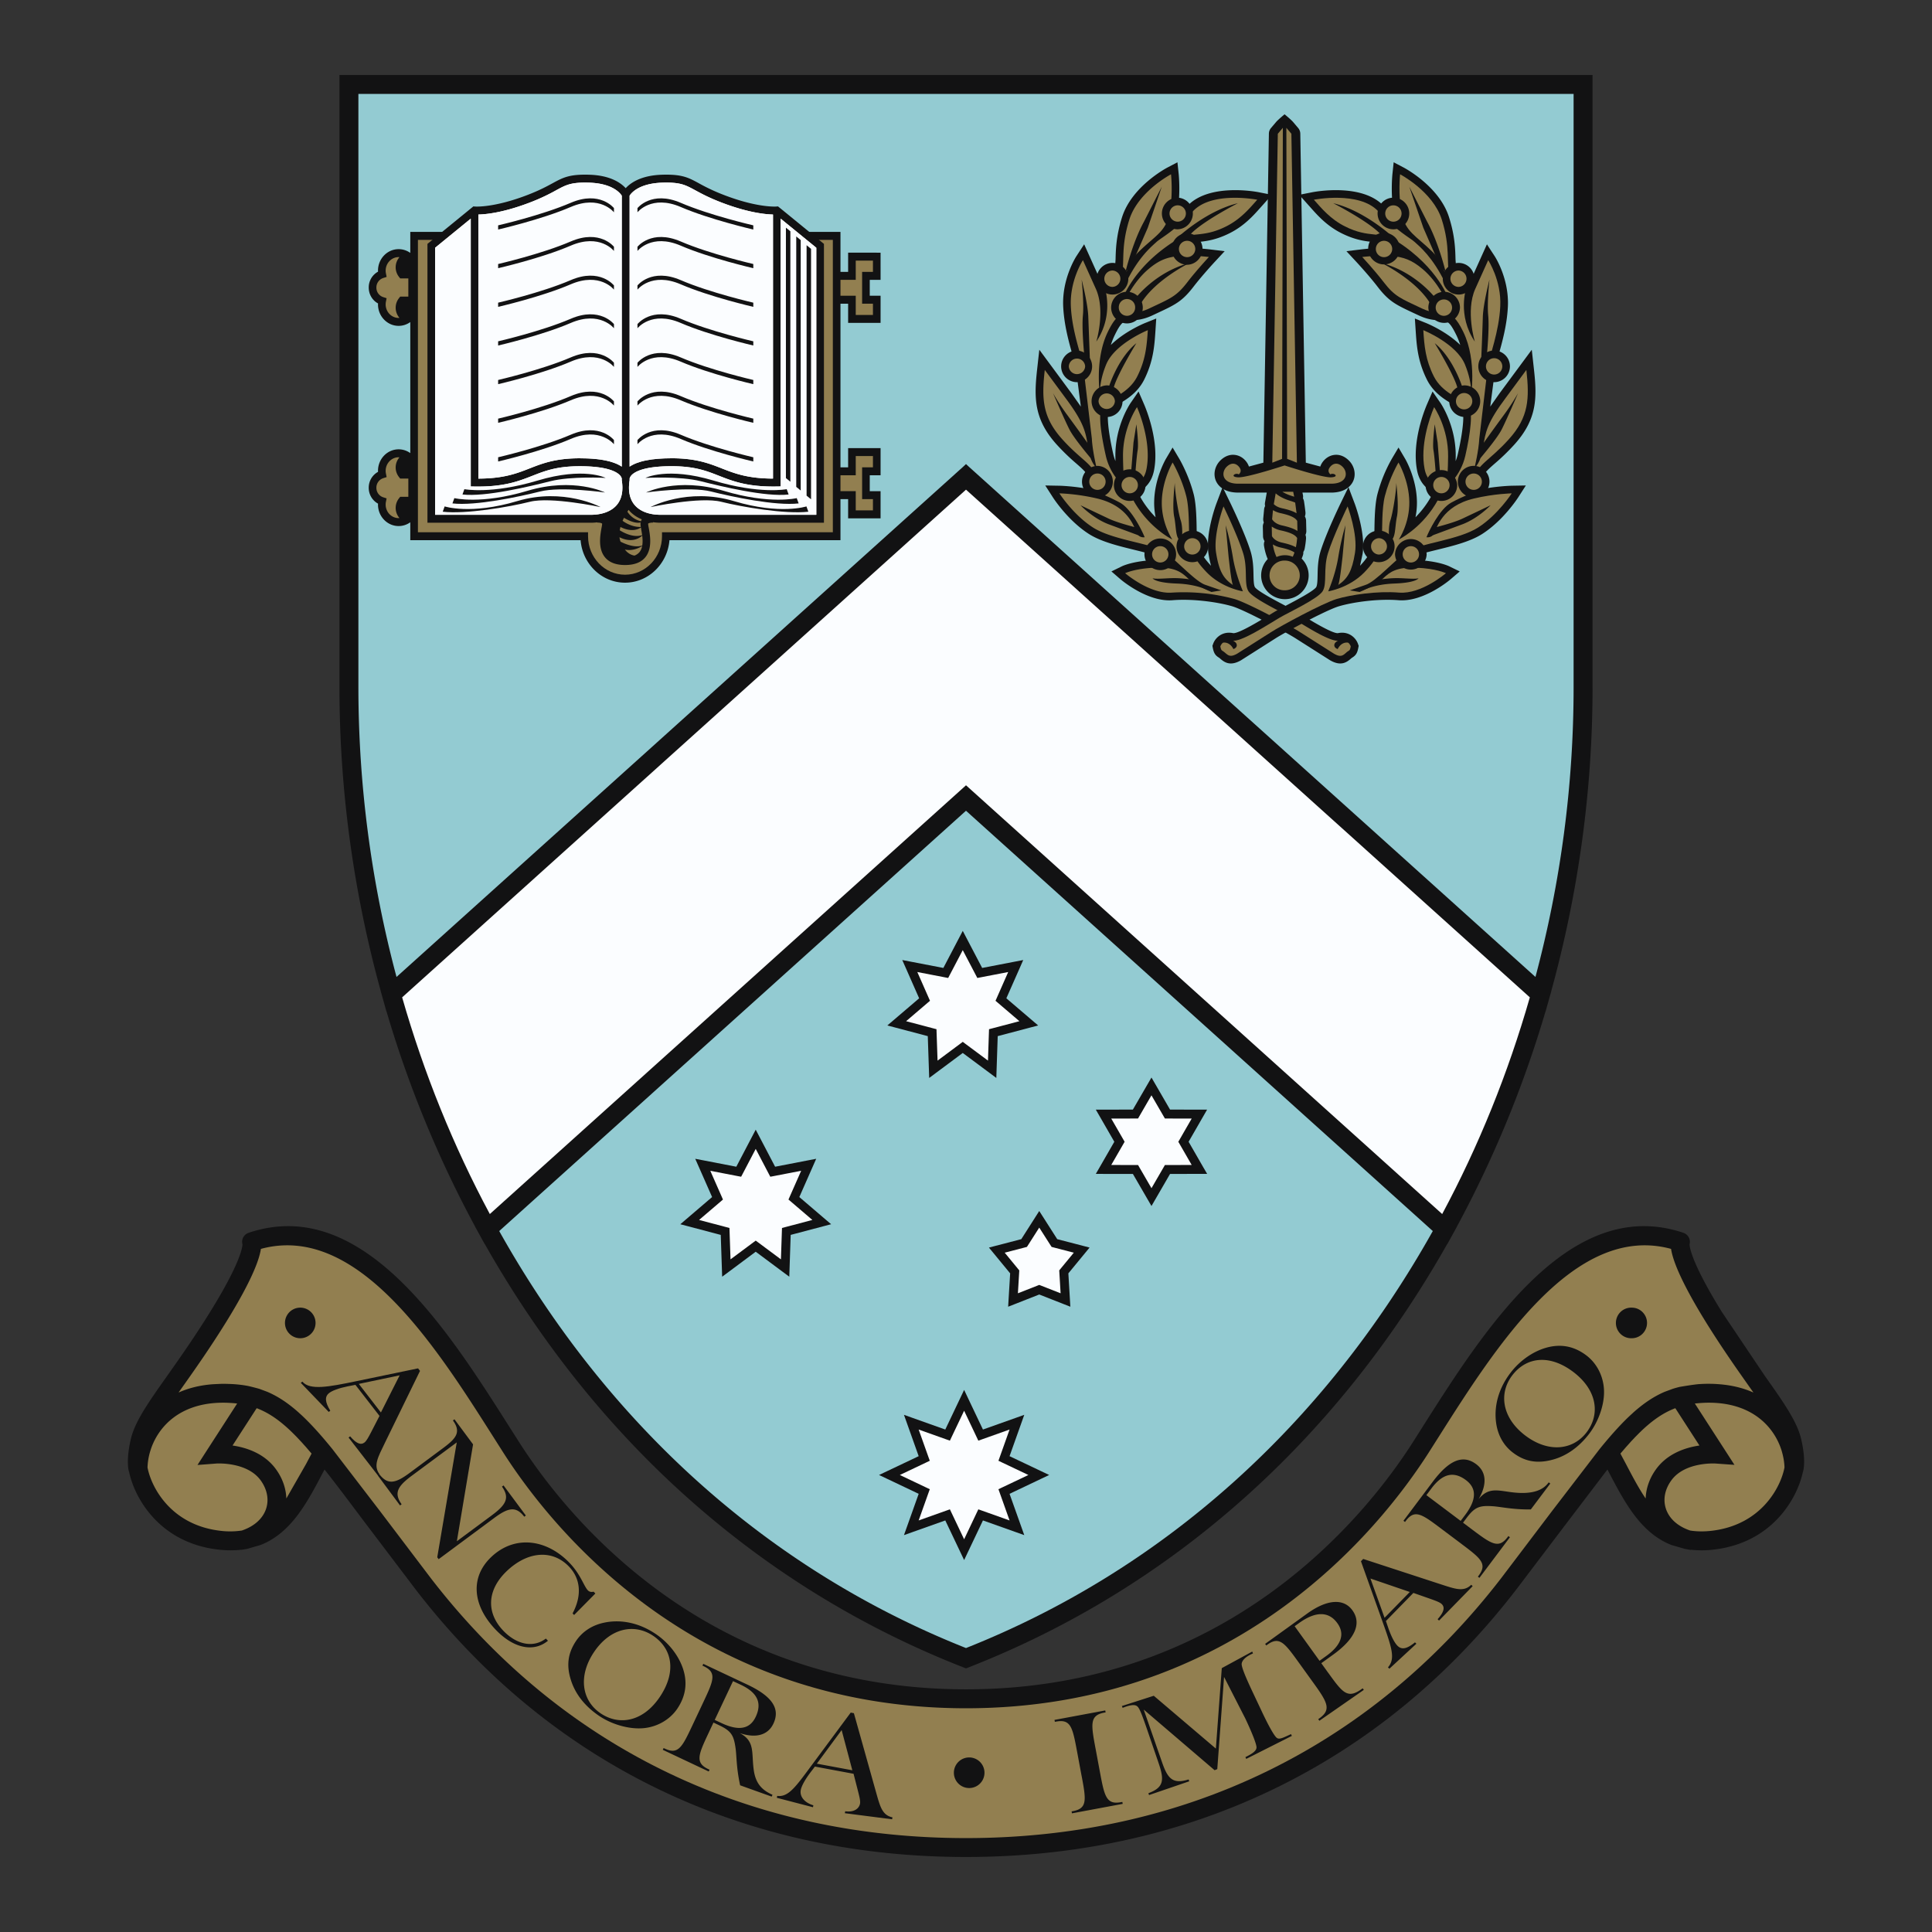 <svg xmlns="http://www.w3.org/2000/svg" width="2500" height="2500" viewBox="0 0 192.756 192.756" xmlns:v="https://vecta.io/nano"><rect x="0" y="0" width="192.756" height="192.756" fill="#333333" stroke="none"/><style><![CDATA[.B{fill:#121213}.C{fill:#927f50}.D{fill:#fbfdff}]]></style><g fill-rule="evenodd"><path fill="#fff" fill-opacity="0" d="M0 0h192.756v192.756H0V0z"/><path d="M179.703 143.578c-.41-1.758-1.764-3.676-3.641-6.328l-4.234-6.299c-3.133-5.049-3.26-6.59-3.26-6.807a.95.95 0 0 0-.611-1.145c-11.314-3.814-19.809 9.566-26.01 19.338l-.984 1.553c-4.738 7.414-18.562 24.654-44.584 24.654s-39.847-17.24-44.582-24.654l-.989-1.553c-6.2-9.771-14.693-23.152-26.007-19.338a.945.945 0 0 0-.61 1.145c0 .217-.126 1.758-3.263 6.807-1.575 2.533-3.049 4.621-4.234 6.299-1.876 2.652-3.23 4.57-3.641 6.328-.481 2.072-.241 3.07-.188 3.25.006.018.015.037.023.057.526 2.502 2.96 7.021 8.864 7.715.808.096 1.578.1 2.303.018l.001.002c.015.023.632-.096.632-.096l1.317-.383c3.05-1.203 4.646-4.238 6.192-7.186.062-.113.122-.227.181-.342 1.15 1.457 2.452 3.189 3.998 5.25l5.106 6.736c6.686 8.676 14.83 15.371 24.207 19.902 9.296 4.492 19.62 6.771 30.688 6.771s21.391-2.279 30.688-6.771c9.375-4.531 17.521-11.227 24.205-19.902l5.109-6.736 3.996-5.25.178.342c1.551 2.947 3.145 5.982 6.195 7.186l1.318.383.617.119.016-.025a9.994 9.994 0 0 0 2.303-.018c5.904-.693 8.336-5.213 8.865-7.715.008-.02.016-.039.021-.057.055-.18.298-1.178-.185-3.25z" class="B"/><path d="M14.718 146.406a6.391 6.391 0 0 1 .27-1.619l.003-.006.063-.197a3.13 3.13 0 0 1 .049-.146l.022-.061c.799-2.129 2.822-4.242 6.628-4.418a11.126 11.126 0 0 1 1.157.008 12.805 12.805 0 0 1 .752.061l-2.929 4.535-1.03 1.598 1.894-.145c.029-.002 3.071-.191 4.423 1.697.634.891.825 1.881.538 2.785-.313.984-1.156 1.76-2.374 2.184l-.049.018a7.887 7.887 0 0 1-2.163.025c-4.921-.579-6.882-4.336-7.254-6.319zm13.851 3.098c-.034-.996-.376-1.996-1.015-2.887-1.156-1.621-2.995-2.199-4.353-2.398l2.407-3.723c1.164.438 2.233 1.168 3.388 2.268l.123.119.209.207.246.248.124.131.336.359.067.072.407.453c.009.008.017.02.026.029l.552.643-.557 1.051-1.96 3.428zm131.245-5.203l-.275.34v.002l-4.67 6.086-5.092 6.719c-6.506 8.441-14.424 14.953-23.533 19.354-9.039 4.369-19.086 6.584-29.866 6.584s-20.828-2.215-29.866-6.584c-9.11-4.4-17.028-10.912-23.533-19.354l-5.093-6.719-4.67-6.086v-.002l-.276-.34c-.82-.996-1.602-1.883-2.381-2.656a21.323 21.323 0 0 0-.393-.381c-.091-.086-.181-.166-.271-.248-.04-.035-.08-.074-.119-.109-1.032-.918-2.037-1.588-3.111-2.047l-.798-.297a26.418 26.418 0 0 0-1.08-.277c-.51-.1-1.044-.164-1.609-.197a28.596 28.596 0 0 0-.911-.027c-.2 0-1.096.047-1.128.051-1.271.107-2.374.396-3.324.82l.419-.592c1.2-1.697 2.694-3.811 4.296-6.391 1.542-2.486 3.227-5.525 3.501-7.348 9.623-2.613 17.441 9.701 23.183 18.748l.991 1.561c4.903 7.672 19.217 25.523 46.173 25.523s41.27-17.852 46.174-25.523l.99-1.561c5.74-9.047 13.557-21.361 23.18-18.748.279 1.822 1.961 4.861 3.502 7.348 1.604 2.58 3.1 4.693 4.297 6.391l.42.592c-.951-.424-2.059-.715-3.334-.822-.188-.016-.36-.027-.534-.037a14.198 14.198 0 0 0-1.496.015c-.566.033-1.992.281-1.992.281a9.82 9.82 0 0 0-.695.193l-.801.297c-1.074.459-2.076 1.129-3.109 2.047-.041.035-.08.074-.119.111a21.418 21.418 0 0 0-.651.611l-.014.016c-.778.773-1.559 1.66-2.382 2.656zm5.387 2.316c-.637.891-.98 1.891-1.014 2.887-.689-1.01-1.307-2.186-1.957-3.428l-.561-1.051.553-.643.029-.031.404-.451.064-.074.34-.357c.037-.045.082-.088.123-.131l.246-.248a5.1 5.1 0 0 1 .209-.207l.121-.119c1.154-1.1 2.225-1.83 3.389-2.268l2.406 3.723c-1.358.199-3.196.777-4.352 2.398zm5.582 6.108c-.779.092-1.5.08-2.162-.025l-.049-.018c-1.219-.424-2.061-1.199-2.373-2.184-.287-.904-.1-1.895.539-2.785 1.35-1.889 4.395-1.699 4.424-1.697l1.885.133-1.023-1.586-2.93-4.535c.021-.004.043-.006.062-.008l.506-.043.184-.01a11.084 11.084 0 0 1 1.157-.008c3.807.176 5.832 2.289 6.629 4.418l.021.062.053.145.062.197v.006c.174.586.258 1.145.271 1.619-.373 1.983-2.332 5.74-7.256 6.319z" class="C"/><path d="M157.945 7.484H33.869v61.105c0 10.187 1.389 20.376 4.12 30.297l-.004.002.158.564.411 1.465.009-.008a111.21 111.21 0 0 0 8.864 21.514l-.004.006.361.654.575 1.041.008-.008c11.184 19.775 27.643 34.357 47.667 42.205l.345.135.344-.135c20.026-7.848 36.483-22.43 47.667-42.205l.01.008.572-1.041.363-.654-.004-.006a111.375 111.375 0 0 0 8.865-21.514l.006.008.412-1.465.162-.564-.008-.002c2.73-9.921 4.121-20.111 4.121-30.297V7.484h-.944z" class="B"/><path d="M153.193 97.471L97.01 46.878l-.269-.241-.362-.338-.362.338-.27.241-56.186 50.593a112.185 112.185 0 0 1-3.804-28.881V9.373h121.241V68.59c0 9.704-1.279 19.411-3.805 28.881zm-56.815 66.955c-19.582-7.77-35.666-22.139-46.572-41.604l46.572-41.934 46.573 41.934c-10.91 19.465-26.992 33.834-46.573 41.604z" fill="#93cbd2"/><path d="M143.887 121.125L97.01 78.917l-.631-.569-.632.569-46.877 42.208c-3.64-6.785-6.58-14.049-8.748-21.619l56.256-50.654 56.254 50.654c-2.167 7.57-5.107 14.834-8.745 21.619z" class="D"/><g class="B"><path d="M35.799 138.072l4.074-.855-1.869 3.705-2.205-2.85zm-.339.094l2.402 3.1-.822 1.596c-.277.535-.475.898-.674 1.055-.377.293-.834.092-1.434-.615l-.155.121 2.937 3.793.155-.119c-.647-.885-.176-1.674.545-3.17l3.491-7.154-.196-.252-6.126 1.273c-2.814.584-4.661.936-5.417.051l-.155.121 2.787 2.902.155-.121c-.519-.855-.586-1.398-.109-1.768.3-.232.913-.473 1.846-.664l.77-.149z"/><path d="M49.063 151.188c1.409-1.043 1.825-1.73 1.017-2.869l.158-.117 2.225 3.002-.158.117c-.844-1.094-1.622-.893-3.03.152l-5.511 4.086-.14-.189 1.946-11.461-4.475 3.316c-1.408 1.045-1.834 1.717-1.025 2.857l-.159.115-2.215-2.986.158-.117c.845 1.092 1.621.893 3.03-.152l3.312-2.457c1.331-.986 1.83-1.607.989-2.766l.158-.115 1.854 2.5-1.617 9.666 3.483-2.582zm.399 11.416c-2.329-2.43-2.567-5.234-.47-7.242 2.34-2.244 5.547-1.818 7.841.578 1.106 1.154 1.412 2.305 1.82 2.73.14.146.337.191.57.131l.176.182-2.12 2.146-.152-.158c.957-1.801.796-3.467-.357-4.67-1.652-1.727-4.126-1.549-6.222.459-1.986 1.904-2.034 4.164-.333 5.939 1.351 1.41 3.015 1.727 4.245.781l.21.219c-1.41 1.166-3.414.776-5.208-1.095zm10.488 8.353c-1.918-1.279-2.285-3.734-.697-6.113 1.604-2.406 4.005-2.912 5.896-1.65 1.919 1.279 2.366 3.584.699 6.082-1.656 2.486-4.033 2.923-5.898 1.681zm-2.487-7.225c-.816 1.227-.978 2.469-.478 3.965.454 1.381 1.428 2.59 2.83 3.523 1.288.859 3 1.326 4.379 1.201s2.648-.848 3.396-1.967c.863-1.297 1.029-2.668.5-4.117-.474-1.297-1.462-2.514-2.71-3.342-1.596-1.066-3.398-1.459-5.092-1.104-1.216.25-2.194.898-2.825 1.841zm13.845 7.864l1.825-3.869.777.363c1.645.775 2.146 1.805 1.487 3.199-.579 1.23-1.698 1.432-3.419.621l-.67-.314zm-.525 1.115l.4-.85.549.26c1.249.588 1.489 1.025 1.667 2.383.1.775.067 1.889.444 3.617l3.146 1.127.083-.18-.06-.027c-.838-.395-1.584-.945-1.801-2.381-.264-1.768.17-2.928-1.415-3.752 1.637.553 2.829.199 3.367-.941.717-1.523-.175-2.75-2.596-3.891l-4.4-2.074-.085.178.123.057c1.324.623.991 1.414-.001 3.518l-.126.268-.909 1.93-.125.266c-.993 2.107-1.389 2.867-2.713 2.24a1.76 1.76 0 0 1-.122-.055l-.083.176 4.583 2.162.083-.178a2.263 2.263 0 0 0-.122-.057c-1.355-.641-.987-1.459.048-3.654l.065-.142zm10.713 3.25l2.474-3.35 1.067 4.01-3.541-.66zm-.192.291l3.856.719.445 1.74c.149.584.245.986.2 1.236-.087.469-.562.893-1.479.764l-.036.193 4.716.607.036-.193c-1.072-.227-1.244-1.129-1.701-2.727l-2.149-7.666-.316-.059-3.728 5.027c-1.715 2.309-2.455 3.439-3.607 3.283l-.037.191 3.608.941.036-.191c-.957-.293-1.368-.926-1.257-1.518.069-.373.367-.959.938-1.725l.475-.622zm29.005-5.408l-.133.023c-1.473.275-1.326 1.162-.881 3.547l.029.152.391 2.096.029.152c.445 2.385.627 3.264 2.1 2.988l.133-.023.035.193-5.062.945-.037-.193.133-.025c1.439-.268 1.316-1.115.889-3.404a12.312 12.312 0 0 0-.057-.289l-.389-2.096-.055-.291c-.428-2.289-.617-3.123-2.059-2.855l-.131.023-.037-.191 5.064-.945.038.193zm5.613 4.933c.568 1.66 1.061 2.264 2.666 1.758l.062.186-4.012 1.373-.062-.186c1.578-.584 1.584-1.344 1.014-3.016l-1-2.92c-.549-1.607-.846-2.453-1.092-2.701s-.711-.184-1.494.121l-.074-.182 3.182-1.023 6.195 5.27.59-8.027 3.037-1.652.076.184c-.775.33-1.125.727-1.131 1.076.014.342.355 1.201 1.078 2.738l.91 1.928c.721 1.537 1.234 2.426 1.492 2.662s.682-.006 1.447-.352l.082.176-4.551 2.295-.084-.176c.76-.373 1.127-.656 1.109-1.004-.029-.342-.389-1.305-1.113-2.842l-2.125-4.156-.676 9.199-.268.107-7.072-6.049 1.814 5.213zm15.728-10.08l-2.484-3.449.438-.314c1.666-1.201 2.973-1.174 3.824.012.771 1.068.41 2.178-1.094 3.26l-.684.491zm.739 1.024l-.564-.783 1.188-.857c2.227-1.604 2.844-3.137 1.914-4.424-.834-1.16-2.449-1.156-4.51.33l-4.193 3.021.111.16.111-.08c1.189-.857 1.717-.182 3.076 1.707l.174.24 1.246 1.73.172.238c1.361 1.891 1.703 2.584.516 3.439l-.111.08.115.158 4.434-3.08-.113-.158-.109.078c-1.406 1.014-1.896.363-3.332-1.629-.02-.02-.069-.09-.125-.17zm5.748-5.313l-1.408-3.918 3.926 1.342-2.518 2.576zm.136.322l2.74-2.805 1.693.594c.568.201.957.348 1.137.523.342.334.205.812-.412 1.506l.141.137 3.355-3.434-.141-.137c-.785.762-1.633.404-3.215-.105l-7.566-2.473-.223.23 2.105 5.895c.965 2.707 1.361 3.822.59 4.691l.141.139 2.695-2.496-.141-.137c-.775.633-1.303.773-1.734.352-.271-.264-.594-.838-.912-1.738l-.253-.742zm7.457-9.99l-3.42-2.57.514-.684c1.094-1.455 2.201-1.738 3.436-.812 1.086.818 1.059 1.955-.084 3.475l-.446.591zm.989.744l-.752-.566.365-.486c.828-1.102 1.307-1.248 2.67-1.15.781.061 1.959.334 3.727.316l1.941-2.584-.154-.119-.043.055c-.555.74-1.539 1.072-2.992.992-1.785-.098-2.832-.758-3.961.627.873-1.49.77-2.729-.24-3.486-1.346-1.01-2.729-.387-4.338 1.754l-2.92 3.891.156.119.082-.109c.881-1.172 1.584-.684 3.445.715l.236.178 1.705 1.279.234.178c1.861 1.398 2.525 1.939 1.646 3.111l-.08.107.156.117 3.043-4.053-.156-.117-.078.107c-.904 1.199-1.631.672-3.57-.783l-.122-.093zm11.574-9.58c-1.402 1.83-3.877 2.035-6.148.295-2.291-1.758-2.641-4.188-1.258-5.992 1.404-1.83 3.732-2.125 6.117-.299 2.369 1.819 2.65 4.219 1.289 5.996zm-7.371 2.008c1.17.895 2.396 1.135 3.924.736 1.408-.361 2.678-1.258 3.701-2.592.943-1.23 1.523-2.908 1.486-4.289-.035-1.387-.672-2.701-1.74-3.52-1.236-.947-2.594-1.205-4.076-.771-1.322.387-2.6 1.295-3.51 2.484-1.168 1.523-1.678 3.295-1.438 5.008.17 1.233.749 2.251 1.653 2.944zm17.635-20.74zm-144.29.166c-.039-.07-.056-.129-.067-.166a.837.837 0 0 0 .067.166zm5.69 9.178a1.526 1.526 0 1 0 0-3.052 1.526 1.526 0 0 0 0 3.052zm66.738 44.877a1.526 1.526 0 1 0 .001-3.053 1.526 1.526 0 0 0-.001 3.053zm66.106-44.877a1.527 1.527 0 1 1 0-3.052c.842 0 1.523.684 1.523 1.525s-.681 1.527-1.523 1.527zm-27.313-69.267c-.186-.566-.881-1.321-2.023-1.076a.56.56 0 0 1 .016-.003c-.555.043-2.633-1.223-3.52-1.765l-.711-.429a23.516 23.516 0 0 0-1.027-.552c-.82-.43-2.744-1.433-3.02-1.844-.121-.209-.131-.719-.141-1.209-.014-.672-.029-1.507-.293-2.372-.549-1.784-1.953-4.685-2.014-4.809l-.773-1.591-.627 1.656c-.043.121-1.107 2.978-.777 5.022.068.437.152.821.246 1.168-1.197-1.271-1.395-2.132-1.42-2.81a17.86 17.86 0 0 1-.012-.656c-.014-1.045-.033-2.623-.295-3.661-.502-1.956-1.41-3.5-1.451-3.564l-.656-1.105-.654 1.108c-.047.078-1.15 1.977-1.184 4.309-.01.555.051 1.069.143 1.542a9.54 9.54 0 0 1-1.307-1.646c-.303-.491-.391-.73-.416-.83l.176-.128c.428-.3 1.141-.798 1.391-2.081.547-2.817-.738-5.996-1.002-6.604l-.545-1.259-.779 1.128c-.064.091-1.566 2.297-1.531 5.36l.006.457a5.037 5.037 0 0 1-.217-.697c-.666-2.936-.588-4.173-.447-4.444a6.49 6.49 0 0 1 .57-.328c.887-.476 2.229-1.198 2.959-2.654.926-1.852 1.027-3.397 1.127-4.892l.078-1.211-1.127.453c-.107.044-2.016.829-3.4 2.186a6.98 6.98 0 0 1 .375-.957c.695-1.441.955-1.457 1.65-1.495.506-.027 1.201-.065 2.113-.497l.482-.226c1.812-.846 2.488-1.163 3.621-2.632.871-1.132 2.084-2.441 2.096-2.454l1.018-1.097-1.484-.178c-.078-.01-1.955-.231-3.074-.111l-.182.021.146-.097c.652-.414 1.168-.469 1.883-.544.807-.083 1.809-.187 3.191-.878 1.473-.735 2.387-1.769 3.125-2.599l.213-.238.887-.998c0-.002-1.309-.26-1.309-.26-.199-.04-4.945-.943-7.113 1.369l-1.088 1.073.041-.175c.4-1.936.18-4.051.17-4.141l-.119-1.112-.992.519c-.148.077-3.559 1.895-4.531 4.951-.59 1.857-.625 3.222-.65 4.221l-.078 1.125-.727.631-.654.455-1.105-2.456-.57-1.266c.002.006-.76 1.166-.76 1.166-.059.091-1.467 2.272-1.33 5.059.092 1.863.582 3.591.941 4.854l.307 1.197.512 3.917-.928-1.32-3.213-4.35c-.004-.003-.217 1.929-.217 1.929-.311 2.793-.355 4.968 1.936 7.514a21.703 21.703 0 0 0 1.967 1.906c.773.676 1.176 1.036 1.385 1.759l-.064.797c-1.658-.309-2.93-.336-2.992-.338l-1.424-.026.77 1.2c.059.091 1.479 2.282 3.561 3.624 1.207.78 2.959 1.207 4.506 1.586 1.033.253 2.104.514 2.541.795a4.33 4.33 0 0 1 .332.237 8.735 8.735 0 0 0-.809.001c-2.109.088-3.154.571-3.264.626l-1.037.507.873.754c.109.096 2.725 2.322 5.234 2.118 2.006-.163 4.508.182 5.943.605 1.283.38 5.549 2.693 6.34 3.209l3.434 2.182c1.062.607 1.637.22 2.094-.189.049-.044.078-.062.121-.089.352-.22.496-.457.594-.973l.037-.194-.068-.186z"/></g><path d="M134.766 64.487s-.252-.761-1.141-.571-3.471-1.522-4.762-2.284c-.883-.522-3.873-1.904-4.316-2.667s-.043-2.222-.51-3.745c-.531-1.747-1.967-4.695-1.967-4.695s-1.039 2.763-.74 4.633c.295 1.841.74 2.58 1.693 3.216l.986.624s-2.066-.318-3.592-1.873-1.744-2.665-1.775-3.461.021-2.948-.287-4.155c-.475-1.874-1.363-3.366-1.363-3.366s-1.047 1.778-1.08 3.936 1.049 3.745 1.049 3.745-2.094-1.016-3.619-3.459.605-1.301 1.047-3.587c.447-2.284-.441-4.982-.951-6.157 0 0-1.428 2.064-1.396 4.921s.254 3.11.254 3.11-1.492-1.079-1.967-3.175-.891-4.696-.191-5.204 2.508-1.079 3.332-2.729.941-2.996 1.049-4.604c0 0-3.301 1.334-4.158 3.429s-.572 3.364-.572 3.364-.666-3.714.73-6.602 1.969-1.333 4.125-2.35 2.719-1.198 3.826-2.635c.904-1.175 2.141-2.506 2.141-2.506s-1.854-.222-2.904-.112c-1.236.131-2.025.387-3.139 1.334-1.531 1.298-2.355 3.201-2.355 3.201l-.297-.044s1.018-3.268 5.271-5.966c1.648-1.048 2.689-.234 5.139-1.46 1.482-.741 2.369-1.841 3.111-2.666 0 0-4.508-.889-6.41 1.143s-3.209 2.666-3.65 3.077-1.811 1.494-3.08 4.159c.002 0-.285-1.618 1.334-3.205s2.666-1.968 3.049-3.808c.377-1.842.154-3.904.154-3.904s-3.268 1.714-4.156 4.506-.443 4.35-.762 5.523l-.951.825-.73.507s.92 2.708-.857 5.333c0 0 .932-3.047-.031-5.236l-1.303-2.89s-1.33 2.032-1.205 4.603 1.08 4.983 1.238 5.967l.857 7.237c.062 1.238.475 2.919.475 2.919s-.633-.477-.855-2.03-.41-2.486-2.254-4.952l-2.062-2.793c-.318 2.847-.254 4.698 1.746 6.918s3.141 2.445 3.555 4.096l-.098 1.176s1.111.412 2.287 1.046 2.254 2.887 2.475 3.458c0 0-.508.097-.762-.379s-.75-2.732-4-3.492c-2.029-.478-3.744-.508-3.744-.508s1.365 2.127 3.334 3.395 5.809 1.587 7.045 2.381 3.174 3.047 4.221 3.364l1.553.54-.98.159s-1.619-.666-2.318-1.332-1.371-1.173-3.33-1.09c-2.012.083-2.965.549-2.965.549s2.455 2.117 4.676 1.936a19.36 19.36 0 0 1 6.219.635c1.4.413 5.717 2.762 6.543 3.301l3.396 2.157c.666.381.887.191 1.207-.093.309-.287.374-.129.468-.638z" class="C"/><g class="B"><path d="M124.01 58.997s-.711-1.598-1.008-3.417-.719-3.174-.719-3.174l.297 3.174c.125 1.059.297 2.751.506 2.962s.924.455.924.455zm-3.321-.015s-1.096-.683-3.285-.762-2.41-.525-2.41-.525c.363.098 1.268 0 1.998-.015s1.443.079 2.016.158l1.681 1.144zm-3.539-7.427c-.223-1.064.064-3.397.064-3.397-.029.667.332 3 .588 3.763s.109 2.03.109 2.03c-.665-.032-.538-1.334-.761-2.396zm-3.093 2.031l-3.508-1.301c-1.57-.621-2.746-1.874-2.746-1.874l2.779 1.318c.904.443 2.967.951 2.967.951l.508.906zm-1.256-5.856l.289-3.586.285-1.809s.254 1.873.127 2.603-.256 2.73-.256 2.73l-.445.062zm-3.965-2s-1.65-1.935-2.125-2.856-1.652-3.65-1.652-3.65.604 1.08 1.428 2.189a235.408 235.408 0 0 1 2.158 2.984l.191 1.333zm1.777-7.078s.889-2.888 2.762-4.412c0 0-2.094 3.43-2.287 4.571l-.475-.159zm-2.445-3.301s-.252-2.571-.127-3.872-.125-3.587-.125-3.587.635 2.445.666 3.778l.158 4.253-.572-.572zm5.143-5.618s1.969-2.602 5.363-3.49c0 0-3.521 1.713-4.92 4.157l-.443-.667zm-1.047-2.507s.699-2.983 1.871-5.11l1.777-3.49-1.395 4.093-1.492 3.428-.761 1.079zm5.363-3.65s2.791-2.57 5.875-3.3c0 0-3.652 1.872-4.764 3.142l-1.111.158zm15.519 40.674c.127-.38 1.146-.634 1.146-.634l.25.507c-.762-.126-1.078.635-1.078.635s-.444-.128-.318-.508z"/><path d="M118.436 26.418a1.578 1.578 0 0 0 0-3.155 1.578 1.578 0 0 0 0 3.155zm-7.444 2.968a1.58 1.58 0 0 0 1.58-1.577 1.578 1.578 0 1 0-1.58 1.577zm1.446 2.882a1.58 1.58 0 0 0 1.578-1.577 1.58 1.58 0 0 0-1.578-1.578 1.58 1.58 0 0 0-1.578 1.578 1.58 1.58 0 0 0 1.578 1.577zm-4.989 5.862a1.58 1.58 0 0 0 0-3.157 1.58 1.58 0 0 0-1.578 1.578 1.58 1.58 0 0 0 1.578 1.579zm2.969 3.476a1.58 1.58 0 0 0 1.578-1.579 1.58 1.58 0 0 0-1.578-1.578 1.58 1.58 0 0 0 0 3.157zm-.928 8.029a1.578 1.578 0 0 0 0-3.155 1.578 1.578 0 0 0 0 3.155zm3.223.344a1.578 1.578 0 1 0 0-3.156 1.578 1.578 0 0 0 0 3.156zm4.787-27.1a1.58 1.58 0 0 0 0-3.157 1.58 1.58 0 0 0-1.578 1.579 1.58 1.58 0 0 0 1.578 1.578zm-1.74 34.004a1.58 1.58 0 0 0 1.58-1.578 1.579 1.579 0 1 0-1.58 1.578zm3.201-.794a1.58 1.58 0 0 0 1.578-1.578 1.58 1.58 0 0 0-1.578-1.578 1.58 1.58 0 0 0-1.578 1.578 1.58 1.58 0 0 0 1.578 1.578z"/></g><path d="M117.621 24.84a.816.816 0 1 1 1.632 0 .816.816 0 0 1-1.632 0zm-7.443 2.969a.82.82 0 0 1 .814-.818.817.817 0 0 1 0 1.633.816.816 0 0 1-.814-.815zm1.445 2.882a.816.816 0 1 1 1.63 0c0 .45-.365.817-.816.817a.817.817 0 0 1-.814-.817zm-4.988 5.86a.816.816 0 0 1 1.63 0 .816.816 0 0 1-1.63 0zm2.967 3.476a.817.817 0 0 1 1.632 0 .817.817 0 0 1-1.632 0zm-.926 8.031a.816.816 0 1 1 1.632 0 .816.816 0 0 1-1.632 0zm3.22.343a.82.82 0 0 1 .816-.816.816.816 0 0 1 0 1.633.818.818 0 0 1-.816-.817zm4.788-27.1a.82.82 0 0 1 .816-.816.82.82 0 0 1 .816.816.817.817 0 0 1-.816.815.818.818 0 0 1-.816-.815zm-1.741 34.004a.816.816 0 1 1 1.632 0 .816.816 0 0 1-1.632 0zm3.202-.793a.816.816 0 1 1 1.633-.001.816.816 0 0 1-1.633.001z" class="C"/><path d="M121.031 64.249c.188-.566.883-1.321 2.025-1.076a.56.56 0 0 0-.016-.003c.555.043 2.633-1.223 3.52-1.765l.711-.429 1.025-.552c.82-.43 2.746-1.433 3.021-1.844.119-.209.131-.719.139-1.209.014-.672.031-1.507.295-2.372.547-1.784 1.953-4.685 2.012-4.809l.773-1.591.627 1.656c.045.121 1.107 2.978.779 5.022l-.248 1.168c1.197-1.271 1.393-2.132 1.422-2.81l.01-.656c.016-1.045.033-2.623.297-3.661a14.69 14.69 0 0 1 1.451-3.564l.656-1.105.652 1.108c.049.078 1.152 1.977 1.186 4.309a7.202 7.202 0 0 1-.145 1.542 9.545 9.545 0 0 0 1.309-1.646c.305-.491.391-.73.414-.83a2.236 2.236 0 0 0-.176-.128c-.426-.3-1.139-.798-1.389-2.081-.547-2.817.738-5.996 1-6.604l.545-1.259.781 1.128c.064.091 1.564 2.297 1.531 5.36l-.008.457a4.78 4.78 0 0 0 .217-.697c.67-2.936.592-4.173.451-4.444a6.963 6.963 0 0 0-.574-.328c-.889-.476-2.229-1.198-2.957-2.654-.926-1.852-1.025-3.397-1.125-4.892l-.08-1.211 1.125.453c.109.044 2.018.829 3.402 2.186a7.245 7.245 0 0 0-.375-.957c-.699-1.441-.957-1.457-1.652-1.495-.504-.027-1.199-.065-2.111-.497l-.486-.226c-1.809-.846-2.486-1.163-3.619-2.632-.871-1.132-2.084-2.441-2.096-2.454l-1.018-1.097 1.486-.178c.078-.01 1.953-.231 3.074-.111l.184.021-.146-.097c-.654-.414-1.172-.469-1.885-.544-.807-.083-1.811-.187-3.193-.878-1.471-.735-2.387-1.769-3.123-2.599l-.213-.238-.887-.998c-.002-.002 1.309-.26 1.309-.26.199-.04 4.945-.943 7.111 1.369l1.088 1.073-.039-.175c-.398-1.936-.18-4.051-.168-4.141l.117-1.112.992.519c.145.077 3.559 1.895 4.529 4.951.592 1.857.625 3.222.65 4.221l.078 1.125.729.631.652.455 1.105-2.456.572-1.266c-.004.006.758 1.166.758 1.166.061.091 1.467 2.272 1.33 5.059-.092 1.863-.582 3.591-.939 4.854l-.309 1.197-.51 3.917.926-1.32 3.215-4.35c.002-.003.215 1.929.215 1.929.312 2.793.357 4.968-1.938 7.514a21.356 21.356 0 0 1-1.963 1.906c-.773.676-1.176 1.036-1.387 1.759l.066.797c1.658-.309 2.93-.336 2.99-.338l1.426-.026-.77 1.2c-.062.091-1.479 2.282-3.562 3.624-1.205.78-2.959 1.207-4.504 1.586-1.033.253-2.104.514-2.541.795a3.811 3.811 0 0 0-.332.237l.809.001c2.109.088 3.15.571 3.264.626l1.037.507-.873.754c-.109.096-2.727 2.322-5.236 2.118-2.004-.163-4.508.182-5.941.605-1.287.38-5.551 2.693-6.338 3.209l-3.436 2.182c-1.062.607-1.639.22-2.096-.189-.047-.044-.076-.062-.119-.089-.354-.22-.496-.457-.596-.973l-.037-.194.068-.186z" class="B"/><path d="M121.754 64.487s.254-.761 1.143-.571 3.469-1.522 4.762-2.284c.881-.522 3.871-1.904 4.314-2.667s.043-2.222.51-3.745c.535-1.747 1.967-4.695 1.967-4.695s1.041 2.763.738 4.633c-.295 1.841-.738 2.58-1.689 3.216l-.986.624s2.064-.318 3.588-1.873 1.746-2.665 1.777-3.461-.021-2.948.287-4.155c.475-1.874 1.363-3.366 1.363-3.366s1.049 1.778 1.08 3.936-1.047 3.745-1.047 3.745 2.094-1.016 3.617-3.459-.602-1.301-1.047-3.587.445-4.982.951-6.157c0 0 1.43 2.064 1.396 4.921s-.254 3.11-.254 3.11 1.492-1.079 1.969-3.175.889-4.696.191-5.204-2.506-1.079-3.334-2.729-.943-2.996-1.047-4.604c0 0 3.301 1.334 4.158 3.429s.57 3.364.57 3.364.668-3.714-.73-6.602-1.967-1.333-4.123-2.35-2.721-1.198-3.83-2.635c-.902-1.175-2.137-2.506-2.137-2.506s1.855-.222 2.902-.112c1.234.131 2.025.387 3.141 1.334 1.531 1.298 2.355 3.201 2.355 3.201l.297-.044s-1.016-3.268-5.271-5.966c-1.65-1.048-2.689-.234-5.141-1.46-1.48-.741-2.369-1.841-3.109-2.666 0 0 4.508-.889 6.41 1.143s3.207 2.666 3.652 3.077 1.807 1.494 3.076 4.159c0 0 .287-1.618-1.332-3.205s-2.666-1.968-3.045-3.808-.16-3.904-.16-3.904 3.268 1.714 4.156 4.506.445 4.35.764 5.523l.953.825.729.507s-.922 2.708.857 5.333c0 0-.934-3.047.031-5.236l1.301-2.89s1.332 2.032 1.205 4.603-1.078 4.983-1.238 5.967l-.855 7.237c-.064 1.237-.477 2.919-.477 2.919s.635-.477.857-2.03.41-2.486 2.254-4.952l2.062-2.793c.316 2.847.254 4.698-1.746 6.918s-3.141 2.445-3.555 4.096l.096 1.176s-1.111.412-2.285 1.046-2.254 2.887-2.477 3.458c0 0 .51.097.762-.379s.752-2.732 4-3.492c2.029-.478 3.746-.508 3.746-.508s-1.367 2.127-3.334 3.395-5.809 1.587-7.047 2.381-3.174 3.047-4.221 3.364l-1.555.54.982.159s1.619-.666 2.318-1.332 1.371-1.173 3.332-1.09c2.01.083 2.961.549 2.961.549s-2.453 2.117-4.674 1.936-4.826.222-6.221.635-5.713 2.762-6.539 3.301l-3.396 2.157c-.666.381-.889.191-1.207-.093s-.379-.129-.471-.638z" class="C"/><g class="B"><path d="M132.512 58.997s.711-1.598 1.008-3.417.719-3.174.719-3.174l-.297 3.174c-.127 1.059-.297 2.751-.508 2.962s-.922.455-.922.455zm3.32-.015s1.094-.683 3.283-.762 2.412-.525 2.412-.525c-.365.098-1.27 0-2-.015s-1.443.079-2.014.158l-1.681 1.144zm3.539-7.427c.221-1.064-.066-3.397-.066-3.397.031.667-.33 3-.586 3.763s-.113 2.03-.113 2.03c.667-.032.54-1.334.765-2.396zm3.092 2.031l3.508-1.301c1.572-.621 2.746-1.874 2.746-1.874l-2.777 1.318c-.904.443-2.969.951-2.969.951l-.508.906zm1.254-5.856l-.285-3.586-.285-1.809s-.254 1.873-.127 2.603.252 2.73.252 2.73l.445.062zm3.967-2s1.652-1.935 2.127-2.856 1.65-3.65 1.65-3.65-.602 1.08-1.428 2.189a235.408 235.408 0 0 0-2.158 2.984l-.191 1.333zm-1.776-7.078s-.889-2.888-2.762-4.412c0 0 2.094 3.43 2.285 4.571l.477-.159zm2.444-3.301s.254-2.571.127-3.872.127-3.587.127-3.587-.635 2.445-.666 3.778a321.18 321.18 0 0 1-.162 4.253l.574-.572zm-5.143-5.618s-1.967-2.602-5.363-3.49c0 0 3.523 1.713 4.92 4.157l.443-.667zm1.049-2.507s-.699-2.983-1.873-5.11l-1.777-3.49 1.396 4.093 1.492 3.428.762 1.079zm-5.365-3.65s-2.793-2.57-5.873-3.3c0 0 3.65 1.872 4.762 3.142l1.111.158zM123.371 64.25c-.125-.38-1.143-.634-1.143-.634l-.252.507c.76-.126 1.078.635 1.078.635s.448-.128.317-.508z"/><path d="M139.662 24.84a1.579 1.579 0 1 0-3.157.003 1.579 1.579 0 0 0 3.157-.003zm7.442 2.969c0-.872-.705-1.578-1.578-1.578a1.58 1.58 0 0 0-1.578 1.578 1.578 1.578 0 0 0 3.156 0zm-1.442 2.882c0-.87-.711-1.578-1.58-1.578a1.58 1.58 0 0 0-1.576 1.578 1.579 1.579 0 0 0 3.156 0zm4.986 5.86a1.58 1.58 0 0 0-1.578-1.578 1.58 1.58 0 0 0-1.578 1.578 1.58 1.58 0 0 0 1.578 1.579 1.58 1.58 0 0 0 1.578-1.579zm-2.966 3.476a1.58 1.58 0 0 0-1.578-1.578 1.58 1.58 0 0 0 0 3.157 1.58 1.58 0 0 0 1.578-1.579zm.923 8.031a1.577 1.577 0 1 0-3.154-.002 1.577 1.577 0 0 0 3.154.002zm-3.22.343a1.58 1.58 0 0 0-3.156 0 1.578 1.578 0 0 0 3.156 0zm-4.785-27.1a1.58 1.58 0 0 0-1.578-1.579 1.58 1.58 0 0 0-1.58 1.579 1.58 1.58 0 0 0 1.58 1.578 1.58 1.58 0 0 0 1.578-1.578zm1.738 34.004a1.579 1.579 0 0 0-3.156 0 1.579 1.579 0 0 0 3.156 0zm-3.199-.793c0-.87-.711-1.578-1.58-1.578a1.58 1.58 0 0 0-1.576 1.578 1.58 1.58 0 0 0 1.576 1.578 1.583 1.583 0 0 0 1.58-1.578z"/></g><path d="M138.084 25.657a.816.816 0 1 1 0-1.632.816.816 0 0 1 0 1.632zm7.441 2.968a.819.819 0 0 1-.816-.815.82.82 0 0 1 .816-.818.817.817 0 0 1 0 1.633zm-1.443 2.883a.817.817 0 1 1 .005-1.633.817.817 0 0 1-.005 1.633zm4.988 5.861a.818.818 0 0 1-.816-.817.82.82 0 0 1 .816-.815.82.82 0 0 1 .816.815.817.817 0 0 1-.816.817zm-2.966 3.474a.816.816 0 1 1 0-1.631.816.816 0 0 1 0 1.631zm.927 8.031a.82.82 0 0 1-.818-.816.82.82 0 0 1 .818-.816.815.815 0 0 1 0 1.632zm-3.224.344a.816.816 0 1 1 .004-1.632.816.816 0 0 1-.004 1.632zm-4.786-27.101a.815.815 0 1 1-.003-1.63.815.815 0 0 1 .003 1.63zm1.741 34.005a.816.816 0 1 1 0-1.632.816.816 0 0 1 0 1.632zm-3.203-.794a.818.818 0 0 1 0-1.633.82.82 0 0 1 .818.817.819.819 0 0 1-.818.816z" class="C"/><path d="M134.557 45.926c-.547-.528-1.088-.586-1.445-.538-.5.064-.953.37-1.24.841a1.584 1.584 0 0 0-.146.319l-1.447-.389.002-.011-.551-32.818a.88.88 0 0 0-.211-.559l-.502-.593c-.211-.249-.854-.774-.854-.774s-.641.526-.852.774l-.502.593a.875.875 0 0 0-.211.559l-.551 32.818.002.011-1.445.389a1.61 1.61 0 0 0-.146-.319c-.287-.472-.738-.777-1.24-.841-.357-.048-.898.01-1.447.538-.553.534-.746 1.342-.475 2.01.146.365.656 1.21 2.236 1.21h2.852l-.18 1.022a.86.86 0 0 0 .018.32.871.871 0 0 0-.1.304l-.09.95a.88.88 0 0 0 .061.389.903.903 0 0 0-.1.382l.02 1.024a.901.901 0 0 0 .109.381c.012.022.029.046.043.067a.866.866 0 0 0-.053.474c.08.499.205.938.369 1.318a2.37 2.37 0 0 0-.656 1.634 2.373 2.373 0 0 0 2.371 2.369 2.373 2.373 0 0 0 2.369-2.369c0-.656-.268-1.25-.699-1.68.047-.105.09-.217.127-.333a.882.882 0 0 0 .041-.332.982.982 0 0 0 .125-.289c.064-.317.113-.663.143-1.03a.921.921 0 0 0-.057-.385.848.848 0 0 0 .088-.376l-.025-1.065a.894.894 0 0 0-.121-.397.928.928 0 0 0 .059-.406 23.103 23.103 0 0 0-.146-1.109.916.916 0 0 0-.105-.29.861.861 0 0 0 0-.324l-.047-.248h2.852c1.576 0 2.088-.846 2.234-1.21.269-.668.079-1.477-.477-2.011zm-2.168.583c-.041.021-.086.039-.123.065a.655.655 0 0 1 .123-.065zm-8.45 0a.846.846 0 0 1 .127.065c-.039-.026-.084-.044-.127-.065z" class="B"/><path d="M127.912 45.783l-.975.381.551-32.819.502-.594-.078 33.032zm.508 0l.971.381-.549-32.819-.502-.594.08 33.032zm4.379 2.475c1.65 0 1.715-1.142 1.143-1.693s-1.078-.253-1.312.128.107.634.107.634c.34-.211.953.255.062.296s-4.635-1.185-4.635-1.185-3.744 1.228-4.631 1.185-.277-.507.061-.296c0 0 .34-.253.105-.634s-.74-.678-1.311-.128-.508 1.693 1.145 1.693h9.266zm-4.602 10.634a1.48 1.48 0 1 0 0-2.962 1.482 1.482 0 1 0 0 2.962zm-.273-6.466c.688.151 1.18.325 1.523.55l-.023-1.001c-.182-.299-.596-.543-1.627-.77a2.52 2.52 0 0 1-.793-.307l-.086.906c.137.222.418.492 1.006.622zm0-1.714c.633.137 1.098.295 1.436.496l-.139-1.062a3.408 3.408 0 0 0-.41-.151c-.85-.254-1.307-.566-1.535-.775l-.189 1.079c.167.162.425.323.837.413zm1.055-1.201l.143.045-.1-.494h-1.082c.222.141.554.304 1.039.449zm-1.055 4.629c.59.129 1.035.275 1.365.457.061-.293.102-.603.129-.917-.184-.295-.602-.536-1.621-.759a2.426 2.426 0 0 1-.914-.388l.018.954c.128.228.406.519 1.023.653zm-.127.494a2.528 2.528 0 0 1-.807-.317c.074.461.193.891.373 1.257a2.02 2.02 0 0 1 1.615-.024c.066-.136.121-.279.172-.429-.254-.178-.664-.337-1.353-.487z" class="C"/><path d="M87.475 25.209h-2.857v1.915h-.764v-3.987h-42.92v2.097a1.987 1.987 0 0 0-1.163-.376c-1.134 0-2.058.959-2.058 2.14l.005.106a1.786 1.786 0 0 0-.929 1.586c0 .679.363 1.279.929 1.585l-.005.095c0 1.181.924 2.141 2.058 2.141.417 0 .819-.131 1.163-.378v13.073a1.988 1.988 0 0 0-1.163-.377c-1.134 0-2.058.961-2.058 2.142l.005.106a1.787 1.787 0 0 0-.929 1.584 1.79 1.79 0 0 0 .929 1.588l-.005.094c0 1.18.924 2.141 2.058 2.141.417 0 .819-.13 1.163-.377v1.789h16.992c.194 2.37 2.107 4.238 4.432 4.238s4.238-1.868 4.434-4.238h17.062v-4.097h.764v1.916h3.237v-2.71h-1.079V47.42h1.079v-2.711h-3.237v1.918h-.764V30.299h.764v1.916h3.237v-2.71h-1.079v-1.586h1.079V25.21h-.38v-.001z" class="B"/><path d="M83.093 53.102H66.049v.397c0 2.118-1.655 3.84-3.691 3.84s-3.688-1.723-3.688-3.84v-.397H41.696v-29.17h41.397v29.17z" class="C"/><path d="M82.058 24.214l-4.172-3.407-.146-.117-.118-.098-.15.014c-.003 0-.122.009-.347.003-.676-.018-2.326-.175-4.821-1.126a19.105 19.105 0 0 1-2.582-1.2c-1.044-.568-1.677-.91-3.656-.851-2.123.062-3.171.828-3.64 1.344-.469-.516-1.518-1.282-3.641-1.344-1.98-.059-2.61.283-3.656.851-.594.324-1.335.725-2.58 1.2-2.497.951-4.146 1.108-4.822 1.126-.226.006-.343-.003-.348-.003l-.151-.014-.118.098-.145.117-4.173 3.407-.146.119v27.821h16.298a5.26 5.26 0 0 0 .649-.041l.002.03h-.002c.165-.012.401.024.472.095.006.006.011.01.011.037a3.45 3.45 0 0 1-.059.377c-.129.717-.374 2.05.324 2.925.419.529 1.1.795 2.021.795.938 0 1.618-.266 2.039-.795.697-.875.453-2.208.323-2.925a3.274 3.274 0 0 1-.06-.377c0-.027.004-.031.01-.037.072-.07.308-.106.472-.095l.004-.043a5.45 5.45 0 0 0 .757.054h16.298V24.333l-.147-.119zm-18.124 28.36c-.876.02-1.573-.429-1.821-.614l.14-.302c.889.535 1.41.532 1.664.47a.799.799 0 0 0-.015.148c0 .082.012.18.032.298zm.009.053l.03.173.097.588c-.889.304-1.92-.279-2.24-.484l.07-.327c1.134.57 1.831.201 2.043.05zm-.13 2.446a1.212 1.212 0 0 1-.51.358c-.301-.049-.644-.198-.958-.6.772.167 1.428-.166 1.723-.355a1.377 1.377 0 0 1-.255.597zm.265-.648c-.76.268-1.782-.186-2.165-.382a1.889 1.889 0 0 1-.107-.442c1.286.629 2.053.042 2.268-.166.041.321.057.672.004.99zm-.132-2.42a2.183 2.183 0 0 1-1.352-.954l.121-.184c.335.41.783.729 1.317.947a.963.963 0 0 0-.086.191zM40.802 25.958l.132-.026v1.051h-.62a.676.676 0 0 1-.074-.313c0-.347.236-.647.562-.712z" class="B"/><path d="M39.927 29.593l-.113.144a1.544 1.544 0 0 0 .04 1.976c-.029.001-.055.007-.083.007-.713 0-1.294-.605-1.294-1.349 0-.089.009-.179.026-.266l.067-.354-.33-.105a.99.99 0 0 1-.688-.955.99.99 0 0 1 .689-.957l.333-.105-.07-.356a1.383 1.383 0 0 1-.026-.274c0-.742.582-1.348 1.294-1.348.029 0 .055.004.083.007a1.538 1.538 0 0 0-.04 1.975l.113.144h.812v1.817h-.813v-.001z" class="C"/><path d="M40.802 31.411a.716.716 0 0 1-.562-.709.69.69 0 0 1 .074-.315h.62v1.051l-.132-.027zm0 14.519l.132-.025v1.05h-.62a.682.682 0 0 1-.074-.313.72.72 0 0 1 .562-.712z" class="B"/><path d="M39.927 49.566l-.113.144a1.543 1.543 0 0 0 .04 1.975l-.083.006c-.713 0-1.294-.604-1.294-1.348a1.43 1.43 0 0 1 .026-.268l.067-.353-.33-.104a.991.991 0 0 1-.688-.957.99.99 0 0 1 .689-.955l.333-.106-.07-.355a1.383 1.383 0 0 1-.026-.274c0-.743.582-1.349 1.294-1.349.029 0 .055.005.083.007a1.538 1.538 0 0 0-.04 1.975l.113.145h.812v1.817h-.813z" class="C"/><path d="M40.802 51.383a.716.716 0 0 1-.562-.71c0-.125.031-.229.074-.315h.62v1.053l-.132-.028z" class="B"/><path d="M84.999 47.418h.379V45.5h1.716v1.125h-1.08v3.173h1.08v1.122h-1.716v-1.917h-1.524v-1.585h1.145zm2.095-20.293h-1.08v3.174h1.08v1.124h-1.716v-1.918h-1.524v-1.586h1.524v-1.917h1.716v1.123z" class="C"/><g class="D"><use href="#B"/><path d="M61.559 50.354c-.532.649-1.461 1.007-2.614 1.007H43.411V24.719l3.555-2.903v26.719l.374.007c2.931.048 4.372-.521 5.764-1.065 1.259-.494 2.449-.962 4.739-.962 2.8 0 3.726.581 4.026.928.028.031.049.06.069.087a.17.17 0 0 0 .014.027l.033.055.011.025a.29.29 0 0 1 .019.051.147.147 0 0 1 .016.065l.002.007v.087l-.008.045c.001-.018.014.053.014.053.158 1.014-.005 1.826-.48 2.409z"/><use href="#B"/><path d="M61.559 50.354c-.532.649-1.461 1.007-2.614 1.007H43.411V24.719l3.555-2.903v26.719l.374.007c2.931.048 4.372-.521 5.764-1.065 1.259-.494 2.449-.962 4.739-.962 2.8 0 3.726.581 4.026.928.028.031.049.06.069.087a.17.17 0 0 0 .014.027l.033.055.011.025a.29.29 0 0 1 .019.051.147.147 0 0 1 .016.065l.002.007v.087l-.008.045c.001-.018.014.053.014.053.158 1.014-.005 1.826-.48 2.409zm15.566-2.605c-2.534-.008-3.844-.52-5.108-1.016s-2.58-1.012-5.009-1.012l-.641.012-.124.004-.576.034-.096.009-.511.054c-.015.003-.032.004-.048.006l-.492.083-.089.017a7.249 7.249 0 0 0-.485.117l-.38.124-.046.017a4.131 4.131 0 0 0-.346.151l-.054.028c-.108.055-.21.115-.304.179V19.522c.169-.267.939-1.228 3.271-1.298 1.78-.052 2.283.22 3.283.763.614.333 1.377.748 2.669 1.241 2.616.995 4.342 1.16 5.084 1.176v26.345h.002z"/><use href="#C"/><path d="M77.125 47.749c-2.534-.008-3.844-.52-5.108-1.016s-2.58-1.012-5.009-1.012l-.641.012-.124.004-.576.034-.096.009-.511.054c-.015.003-.032.004-.048.006l-.492.083-.089.017a7.249 7.249 0 0 0-.485.117l-.38.124-.046.017a4.131 4.131 0 0 0-.346.151l-.054.028c-.108.055-.21.115-.304.179V19.522c.169-.267.939-1.228 3.271-1.298 1.78-.052 2.283.22 3.283.763.614.333 1.377.748 2.669 1.241 2.616.995 4.342 1.16 5.084 1.176v26.345h.002z"/><use href="#C"/></g><g class="B"><path d="M75.157 22.901c0-.001-4.317-.993-7.239-2.249s-4.317.529-4.317.529v-.417s1.396-1.784 4.317-.528 7.239 2.247 7.239 2.247v.418zm0 3.439v.417s-4.317-.991-7.239-2.248-4.317.529-4.317.529v-.417s1.396-1.785 4.317-.528 7.239 2.247 7.239 2.247zm0 3.857v.417s-4.317-.991-7.239-2.248-4.317.529-4.317.529v-.416s1.396-1.786 4.317-.529 7.239 2.247 7.239 2.247zm0 3.856v.417s-4.317-.99-7.239-2.247-4.317.527-4.317.527v-.415s1.396-1.786 4.317-.53 7.239 2.248 7.239 2.248zm0 3.858v.417s-4.317-.991-7.239-2.247-4.317.528-4.317.528v-.418s1.396-1.785 4.317-.529 7.239 2.249 7.239 2.249zm0 3.856v.417s-4.317-.992-7.239-2.246-4.317.528-4.317.528v-.417s1.396-1.784 4.317-.528 7.239 2.246 7.239 2.246zm0 4.275s-4.317-.993-7.239-2.247-4.317.527-4.317.527v-.417s1.396-1.785 4.317-.53 7.239 2.247 7.239 2.247v.42zM49.699 22.901c0-.001 4.318-.993 7.238-2.249s4.317.529 4.317.529v-.417s-1.397-1.784-4.317-.528-7.238 2.247-7.238 2.247v.418zm0 3.856s4.318-.991 7.238-2.248 4.317.529 4.317.529v-.417s-1.397-1.785-4.317-.528-7.238 2.248-7.238 2.248v.416zm0 3.857s4.318-.991 7.238-2.248 4.317.529 4.317.529v-.416s-1.397-1.786-4.317-.529-7.238 2.247-7.238 2.247v.417zm0 3.857s4.318-.99 7.238-2.247 4.317.527 4.317.527v-.415s-1.397-1.786-4.317-.53-7.238 2.247-7.238 2.247v.418zm0 3.857s4.318-.991 7.238-2.247 4.317.528 4.317.528v-.418s-1.397-1.785-4.317-.529-7.238 2.249-7.238 2.249v.417zm0 3.856s4.318-.992 7.238-2.246 4.317.528 4.317.528v-.417s-1.397-1.784-4.317-.528-7.238 2.247-7.238 2.247v.416zm0 3.858s4.318-.993 7.238-2.247 4.317.527 4.317.527v-.417s-1.397-1.785-4.317-.53-7.238 2.247-7.238 2.247v.42zm-3.369 2.764s2.666.529 7.302-.859 6.793-.265 6.793-.265-3.428-.198-5.522.331-6.477 1.586-8.763 1.322l.19-.529z"/><path d="M45.33 49.698s2.651.66 7.287-.727 7.746.165 7.746.165-4.38-.628-6.477-.1-6.459 1.454-8.746 1.189l.19-.527z"/><path d="M44.362 50.524s2.604.858 7.238-.528 8.318.595 8.318.595-4.952-1.058-7.048-.53-6.413 1.256-8.698.992l.19-.529zm34.129-1.718s-2.668.529-7.302-.859-6.794-.265-6.794-.265 3.428-.198 5.525.331 6.476 1.586 8.762 1.322l-.191-.529z"/><path d="M79.49 49.698s-2.65.66-7.286-.727-7.744.165-7.744.165 4.378-.628 6.477-.1c2.094.529 6.46 1.454 8.745 1.189l-.192-.527z"/><path d="M80.458 50.524s-2.604.858-7.237-.528-8.318.595-8.318.595 4.951-1.058 7.048-.53 6.412 1.256 8.698.992l-.191-.529zm.016-1.073V24.465l.444.364v24.985l-.444-.363zm-1.032-.876V23.59l.445.364v24.984l-.445-.363zm-1.03-.876V22.714l.443.363v24.984l-.443-.362zm25.166 54.612l-3.174-2.711 1.342-3.039.342-.779-.834.161-3.264.629-1.541-2.943-.394-.754-.395.754-1.541 2.943-3.264-.629-.836-.161.345.779 1.34 3.041-2.527 2.158-.646.551.821.216 3.214.848.141 4.172.682-.508 2.666-1.984 2.668 1.984.681.508.028-.85.111-3.322 3.213-.848.822-.216z"/></g><path d="M96.055 103.945l-.267.2-2.248 1.673-.096-2.804-.01-.33-.32-.084-2.712-.715 2.384-2.037-.134-.303-1.131-2.566 2.753.531.325.062 1.455-2.777 1.301 2.484.153.293.326-.062 2.754-.531-1.131 2.566-.135.303 2.385 2.037-2.711.715-.32.084-.012.33-.094 2.802-2.249-1.671-.266-.2z" class="D"/><path d="M82.922 122.141l-.648-.551-2.525-2.16 1.34-3.039.343-.778-.835.16-3.264.631-1.541-2.945-.394-.752-1.936 3.697-3.262-.631-.836-.16.344.778 1.339 3.039-2.526 2.16-.645.553.82.214 3.214.85.14 4.17.683-.506 2.665-1.986 2.666 1.984.683.508.14-4.172 3.214-.848.821-.216z" class="B"/><path d="M74.097 117.111l1.301-2.486 1.301 2.486.154.291.325-.06 2.754-.533-1.266 2.869.253.215 2.131 1.822-2.71.715-.32.084-.012.332-.095 2.8-2.249-1.673-.266-.196-.265.196-2.249 1.673-.095-2.8-.012-.332-.319-.084-2.713-.715 2.133-1.82.251-.215-.132-.305-1.131-2.564 2.753.531.324.06.154-.291z" class="D"/><path d="M104.676 147.16l-.846-.402-3.107-1.475 1.154-3.242.314-.883-.882.315-3.241 1.152-1.476-3.105-.401-.848-1.88 3.953-3.239-1.152-.884-.315.314.883 1.154 3.242-3.108 1.475-.847.402.847.401 3.108 1.478-1.154 3.24-.314.881.884-.314 3.239-1.151 1.88 3.953.401-.847 1.476-3.106 3.241 1.151.882.314-.314-.881-1.154-3.24 3.107-1.478.846-.401z" class="B"/><path d="M97.436 150.949l-1.245 2.625-1.42-2.988-.379.135-2.738.974.975-2.738.136-.379-.364-.172-2.624-1.246 2.624-1.246.364-.174-.136-.377-.975-2.738 2.738.975.379.134.172-.363 1.248-2.623 1.245 2.623.173.363.379-.134 2.737-.975-.975 2.738-.135.377.364.174 2.623 1.246-2.623 1.246-.364.172 1.11 3.117-2.737-.974-.379-.135-.173.363z" class="D"/><path d="M120.438 117.119l-.389-.666-1.461-2.539 1.461-2.539.385-.668h-.768l-2.93-.002-1.853-3.201-.385.664-1.471 2.537-2.927.002-.77.002.385.666 1.461 2.539-1.461 2.539-.385.666.77.002 2.929.004 1.854 3.199 1.853-3.201 2.93-.004h.772z" class="B"/><path d="M116.223 116.234l-.127.221-1.213 2.092-1.211-2.09-.127-.223h-.258l-2.418-.004 1.334-2.316-.127-.223-1.207-2.093 2.416-.004h.258l.127-.223 1.211-2.092 1.342 2.315h.256l2.416.004-1.204 2.093-.129.223.129.223 1.204 2.093-2.416.004h-.256z" class="D"/><path d="M108.707 124.469l-.674-.176-2.553-.662-1.418-2.221-.376-.588-.375.588-1.416 2.221-2.555.664-.674.176.443.537 1.674 2.035-.158 2.631-.041.697.648-.254 2.454-.965 2.455.965.648.254-.199-3.328 1.674-2.035.443-.539z" class="B"/><path d="M103.686 128.195l-.163.065-1.966.771.127-2.107.011-.176-.113-.135-1.342-1.633 2.045-.531.17-.045.094-.144 1.137-1.783 1.138 1.783.094.144.17.045 2.047.531-1.346 1.633-.109.135.011.176.125 2.107-1.966-.771-.164-.065z" class="D"/></g><defs ><path id="B" d="M47.727 21.404c.744-.016 2.468-.181 5.083-1.176a19.814 19.814 0 0 0 2.672-1.241c.999-.543 1.501-.815 3.281-.763 2.333.07 3.103 1.031 3.271 1.298v27.036a2.52 2.52 0 0 0-.303-.179l-.053-.028a3.849 3.849 0 0 0-.394-.168 6.536 6.536 0 0 0-.422-.136 7.619 7.619 0 0 0-.532-.122 9.53 9.53 0 0 0-.493-.083l-.046-.006a12.175 12.175 0 0 0-.511-.054l-.097-.009a18.883 18.883 0 0 0-.576-.034l-.123-.004-.642-.012c-2.429 0-3.74.515-5.008 1.012s-2.574 1.008-5.108 1.016V21.404h.001z"/><path id="C" d="M62.813 47.943s.011-.071.013-.053l-.009-.045v-.087l.001-.007.012-.051.006-.014a.412.412 0 0 1 .02-.051c.004-.008.007-.017.012-.025l.031-.055c.004-.009.01-.017.016-.027l.067-.087c.302-.347 1.226-.928 4.026-.928 2.292 0 3.481.468 4.739.962 1.393.545 2.834 1.113 5.764 1.065l.375-.007V21.816l3.557 2.903v26.642H65.907c-1.153 0-2.081-.357-2.613-1.007-.477-.583-.639-1.395-.481-2.411z"/></defs></svg>